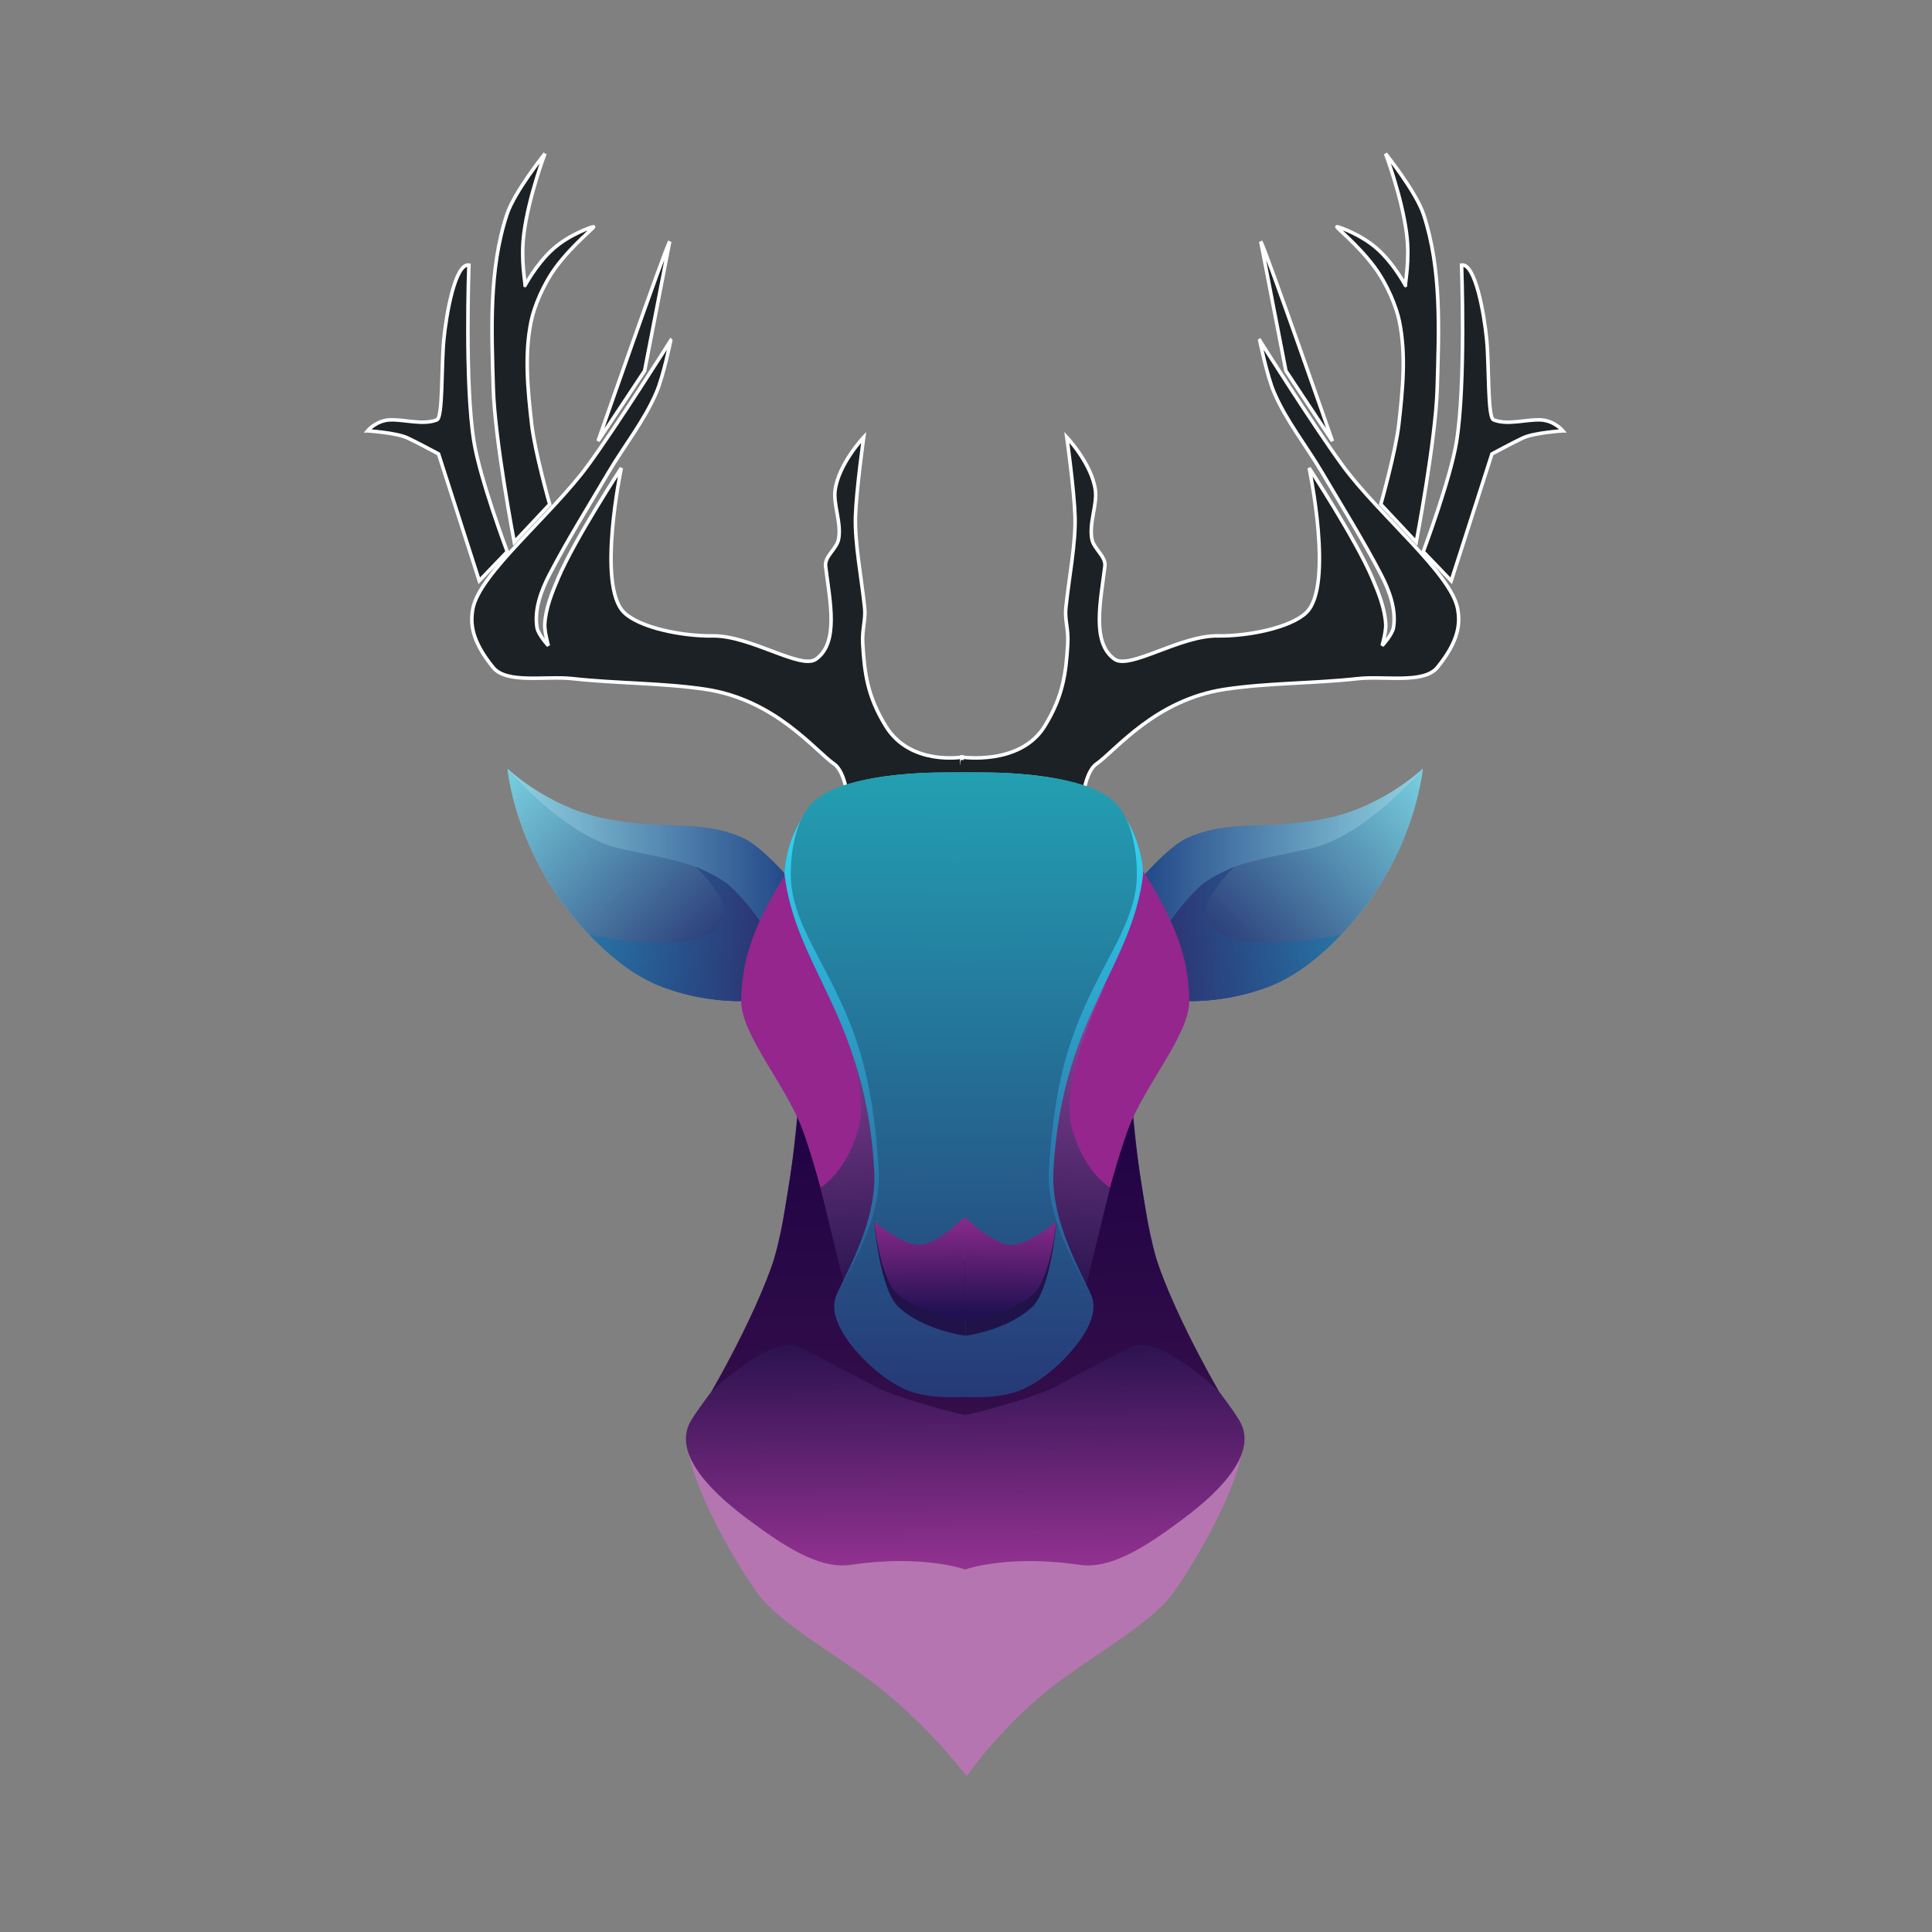 <?xml version="1.0" encoding="UTF-8" standalone="no"?>
<!-- Created with Inkscape (http://www.inkscape.org/) -->

<svg
   width="512"
   height="512"
   viewBox="0 0 135.467 135.467"
   version="1.1"
   id="svg5"
   xml:space="preserve"
   inkscape:version="1.2.2 (b0a8486541, 2022-12-01)"
   sodipodi:docname="anadolu-logo.svg"
   xmlns:inkscape="http://www.inkscape.org/namespaces/inkscape"
   xmlns:sodipodi="http://sodipodi.sourceforge.net/DTD/sodipodi-0.dtd"
   xmlns:xlink="http://www.w3.org/1999/xlink"
   xmlns="http://www.w3.org/2000/svg"
   xmlns:svg="http://www.w3.org/2000/svg"><rect x="0" y="0" width="135.467" height="135.467" fill="#808080" stroke="none"/><sodipodi:namedview
     id="namedview7"
     pagecolor="#ffffff"
     bordercolor="#000000"
     borderopacity="0.25"
     inkscape:showpageshadow="2"
     inkscape:pageopacity="0.0"
     inkscape:pagecheckerboard="0"
     inkscape:deskcolor="#d1d1d1"
     inkscape:document-units="mm"
     showgrid="false"
     inkscape:zoom="1"
     inkscape:cx="385.5"
     inkscape:cy="193"
     inkscape:window-width="1920"
     inkscape:window-height="1011"
     inkscape:window-x="0"
     inkscape:window-y="32"
     inkscape:window-maximized="1"
     inkscape:current-layer="layer1" /><defs
     id="defs2"><linearGradient
       inkscape:collect="always"
       id="linearGradient53056"><stop
         style="stop-color:#1c0045;stop-opacity:1;"
         offset="0"
         id="stop53052" /><stop
         style="stop-color:#330e49;stop-opacity:1;"
         offset="1"
         id="stop53054" /></linearGradient><linearGradient
       inkscape:collect="always"
       id="linearGradient49598"><stop
         style="stop-color:#28114d;stop-opacity:1;"
         offset="0"
         id="stop49594" /><stop
         style="stop-color:#933291;stop-opacity:1;"
         offset="1"
         id="stop49596" /></linearGradient><linearGradient
       inkscape:collect="always"
       id="linearGradient42850"><stop
         style="stop-color:#934a9d;stop-opacity:1;"
         offset="0"
         id="stop42846" /><stop
         style="stop-color:#2b1551;stop-opacity:1;"
         offset="1"
         id="stop42848" /></linearGradient><linearGradient
       inkscape:collect="always"
       id="linearGradient31784"><stop
         style="stop-color:#221152;stop-opacity:1;"
         offset="0"
         id="stop31780" /><stop
         style="stop-color:#8c2a8b;stop-opacity:1;"
         offset="1"
         id="stop31782" /></linearGradient><linearGradient
       inkscape:collect="always"
       id="linearGradient31738"><stop
         style="stop-color:#32e4ff;stop-opacity:1;"
         offset="0"
         id="stop31734" /><stop
         style="stop-color:#263977;stop-opacity:1;"
         offset="1"
         id="stop31736" /></linearGradient><linearGradient
       inkscape:collect="always"
       id="linearGradient30409"><stop
         style="stop-color:#23a0b2;stop-opacity:1;"
         offset="0"
         id="stop30405" /><stop
         style="stop-color:#263977;stop-opacity:1;"
         offset="1"
         id="stop30407" /></linearGradient><linearGradient
       inkscape:collect="always"
       id="linearGradient10071"><stop
         style="stop-color:#2274a6;stop-opacity:0.827;"
         offset="0"
         id="stop10067" /><stop
         style="stop-color:#2d3272;stop-opacity:1;"
         offset="1"
         id="stop10069" /></linearGradient><linearGradient
       inkscape:collect="always"
       id="linearGradient3612"><stop
         style="stop-color:#76d2e1;stop-opacity:0.871;"
         offset="0"
         id="stop3608" /><stop
         style="stop-color:#263371;stop-opacity:1;"
         offset="1"
         id="stop3610" /></linearGradient><linearGradient
       inkscape:collect="always"
       id="linearGradient1465"><stop
         style="stop-color:#92d9e7;stop-opacity:0.941;"
         offset="0"
         id="stop1461" /><stop
         style="stop-color:#224888;stop-opacity:1;"
         offset="1"
         id="stop1463" /></linearGradient><linearGradient
       inkscape:collect="always"
       xlink:href="#linearGradient1465"
       id="linearGradient1467"
       x1="86.657"
       y1="137.294"
       x2="107.514"
       y2="137.294"
       gradientUnits="userSpaceOnUse" /><linearGradient
       inkscape:collect="always"
       xlink:href="#linearGradient3612"
       id="linearGradient3614"
       x1="86.471"
       y1="128.292"
       x2="102.011"
       y2="143.531"
       gradientUnits="userSpaceOnUse" /><linearGradient
       inkscape:collect="always"
       xlink:href="#linearGradient10071"
       id="linearGradient9237"
       gradientUnits="userSpaceOnUse"
       x1="92.899"
       y1="141.018"
       x2="106.186"
       y2="141.804" /><linearGradient
       inkscape:collect="always"
       xlink:href="#linearGradient1465"
       id="linearGradient11334"
       gradientUnits="userSpaceOnUse"
       x1="86.657"
       y1="137.294"
       x2="107.514"
       y2="137.294" /><linearGradient
       inkscape:collect="always"
       xlink:href="#linearGradient3612"
       id="linearGradient11336"
       gradientUnits="userSpaceOnUse"
       x1="86.471"
       y1="128.292"
       x2="102.011"
       y2="143.531" /><linearGradient
       inkscape:collect="always"
       xlink:href="#linearGradient10071"
       id="linearGradient11338"
       gradientUnits="userSpaceOnUse"
       x1="92.899"
       y1="141.018"
       x2="106.186"
       y2="141.804" /><linearGradient
       inkscape:collect="always"
       xlink:href="#linearGradient31738"
       id="linearGradient16707"
       gradientUnits="userSpaceOnUse"
       x1="107.418"
       y1="128.938"
       x2="107.049"
       y2="175.47"
       gradientTransform="matrix(0.866,0,0,1,12.705,0)" /><linearGradient
       inkscape:collect="always"
       xlink:href="#linearGradient30409"
       id="linearGradient31732"
       gradientUnits="userSpaceOnUse"
       gradientTransform="matrix(0.959,0,0,1,4.575,0)"
       x1="107.418"
       y1="128.938"
       x2="107.049"
       y2="175.47" /><linearGradient
       inkscape:collect="always"
       xlink:href="#linearGradient31738"
       id="linearGradient31766"
       gradientUnits="userSpaceOnUse"
       gradientTransform="matrix(0.866,0,0,1,12.705,0)"
       x1="107.418"
       y1="128.938"
       x2="107.049"
       y2="175.47" /><linearGradient
       inkscape:collect="always"
       xlink:href="#linearGradient30409"
       id="linearGradient31768"
       gradientUnits="userSpaceOnUse"
       gradientTransform="matrix(0.959,0,0,1,4.575,0)"
       x1="107.418"
       y1="128.938"
       x2="107.049"
       y2="175.47" /><linearGradient
       inkscape:collect="always"
       xlink:href="#linearGradient31784"
       id="linearGradient41799"
       gradientUnits="userSpaceOnUse"
       x1="107.261"
       y1="170.194"
       x2="107.14"
       y2="162.072"
       gradientTransform="matrix(1,0,0,0.869,0,21.311)" /><linearGradient
       inkscape:collect="always"
       xlink:href="#linearGradient31784"
       id="linearGradient42442"
       gradientUnits="userSpaceOnUse"
       gradientTransform="matrix(1,0,0,0.869,0,21.311)"
       x1="107.261"
       y1="170.194"
       x2="107.14"
       y2="162.072" /><linearGradient
       inkscape:collect="always"
       xlink:href="#linearGradient42850"
       id="linearGradient42852"
       x1="96.633"
       y1="143.889"
       x2="98.219"
       y2="167.386"
       gradientUnits="userSpaceOnUse"
       gradientTransform="matrix(1,0,0,0.966,0.012,5.801)" /><linearGradient
       inkscape:collect="always"
       xlink:href="#linearGradient42850"
       id="linearGradient46661"
       gradientUnits="userSpaceOnUse"
       gradientTransform="matrix(-1,0,0,0.966,214.481,5.801)"
       x1="96.633"
       y1="143.889"
       x2="98.219"
       y2="167.386" /><linearGradient
       inkscape:collect="always"
       xlink:href="#linearGradient49598"
       id="linearGradient49600"
       x1="105.645"
       y1="175.98"
       x2="105.834"
       y2="193.475"
       gradientUnits="userSpaceOnUse" /><linearGradient
       inkscape:collect="always"
       xlink:href="#linearGradient53056"
       id="linearGradient53058"
       x1="105.448"
       y1="155.279"
       x2="105.834"
       y2="181.927"
       gradientUnits="userSpaceOnUse" /><linearGradient
       inkscape:collect="always"
       xlink:href="#linearGradient49598"
       id="linearGradient54106"
       gradientUnits="userSpaceOnUse"
       x1="105.645"
       y1="175.98"
       x2="105.834"
       y2="193.475" /><linearGradient
       inkscape:collect="always"
       xlink:href="#linearGradient49598"
       id="linearGradient54108"
       gradientUnits="userSpaceOnUse"
       x1="105.645"
       y1="175.98"
       x2="105.834"
       y2="193.475" /><linearGradient
       inkscape:collect="always"
       xlink:href="#linearGradient53056"
       id="linearGradient54110"
       gradientUnits="userSpaceOnUse"
       x1="105.448"
       y1="155.279"
       x2="105.834"
       y2="181.927" /><linearGradient
       inkscape:collect="always"
       xlink:href="#linearGradient53056"
       id="linearGradient54112"
       gradientUnits="userSpaceOnUse"
       x1="105.448"
       y1="155.279"
       x2="105.834"
       y2="181.927" /></defs><g
     inkscape:label="Layer 1"
     inkscape:groupmode="layer"
     id="layer1"><g
       id="g16667"
       transform="matrix(0.937,0,0,0.937,-45.608,-66.6)"><g
         id="g11320"><g
           id="g9220"><g
             id="g9213"><path
               style="fill:url(#linearGradient1467);fill-opacity:1;stroke-width:0.265"
               d="m 86.657,128.598 c 0,0 2.891,2.78 7.067,3.686 4.463,0.968 7.344,0.034 10.587,1.513 1.285,0.586 3.204,2.775 3.204,2.775 l -3.25,9.41 c 0,0 -5.169,0.291 -9.159,-2.836 -7.725,-6.053 -8.449,-14.549 -8.449,-14.549 z"
               id="path1336"
               sodipodi:nodetypes="csaccsc" /></g><path
             style="fill:url(#linearGradient3614);fill-opacity:1;stroke-width:0.265"
             d="m 86.657,128.598 c 0,0 4.279,5.084 8.455,5.99 4.463,0.968 5.571,1.021 7.86,2.554 1.351,0.905 3.16,3.717 3.16,3.717 l -1.867,5.124 c 0,0 -5.169,0.291 -9.159,-2.836 -7.725,-6.053 -8.449,-14.549 -8.449,-14.549 z"
             id="path9215"
             sodipodi:nodetypes="csaccsc" /></g><path
           style="fill:url(#linearGradient9237);fill-opacity:1;stroke-width:0.265"
           d="m 102.824,139.93 c 0.707,-1.326 -2.086,-3.997 -2.086,-3.997 0,0 1.644,0.701 2.327,1.259 1.234,1.008 3.066,3.666 3.066,3.666 l -1.867,5.124 c 0,0 -2.788,0.131 -5.99,-1.024 -2.936,-1.059 -5.483,-3.926 -5.483,-3.926 0,0 8.449,1.866 10.033,-1.103 z"
           id="path1436"
           sodipodi:nodetypes="acaccsca" /></g><g
         id="g11332"
         transform="matrix(-1,0,0,1,241.796,0)"><g
           id="g11328"><g
             id="g11324"><path
               style="fill:url(#linearGradient11334);fill-opacity:1;stroke-width:0.265"
               d="m 86.657,128.598 c 0,0 2.891,2.78 7.067,3.686 4.463,0.968 7.344,0.034 10.587,1.513 1.285,0.586 3.204,2.775 3.204,2.775 l -3.25,9.41 c 0,0 -5.169,0.291 -9.159,-2.836 -7.725,-6.053 -8.449,-14.549 -8.449,-14.549 z"
               id="path11322"
               sodipodi:nodetypes="csaccsc" /></g><path
             style="fill:url(#linearGradient11336);fill-opacity:1;stroke-width:0.265"
             d="m 86.657,128.598 c 0,0 4.279,5.084 8.455,5.99 4.463,0.968 5.571,1.021 7.86,2.554 1.351,0.905 3.16,3.717 3.16,3.717 l -1.867,5.124 c 0,0 -5.169,0.291 -9.159,-2.836 -7.725,-6.053 -8.449,-14.549 -8.449,-14.549 z"
             id="path11326"
             sodipodi:nodetypes="csaccsc" /></g><path
           style="fill:url(#linearGradient11338);fill-opacity:1;stroke-width:0.265"
           d="m 102.824,139.93 c 0.707,-1.326 -2.086,-3.997 -2.086,-3.997 0,0 1.644,0.701 2.327,1.259 1.234,1.008 3.066,3.666 3.066,3.666 l -1.867,5.124 c 0,0 -2.788,0.131 -5.99,-1.024 -2.936,-1.059 -5.483,-3.926 -5.483,-3.926 0,0 8.449,1.866 10.033,-1.103 z"
           id="path11330"
           sodipodi:nodetypes="acaccsca" /></g></g><g
       id="g54104"
       transform="matrix(0.937,0,0,0.937,-31.486,-71.237)"><g
         id="g49588"><path
           style="fill:#b575b1;fill-opacity:1;stroke-width:0.265"
           d="m 93.401,158.006 c -0.611,7.009 -1.376,12.023 -3.659,17.544 -1.032,2.497 -3.402,5.053 -4.431,6.786 -1.333,2.244 2.274,9.009 4.855,12.755 1.757,2.55 6.613,5.033 9.704,7.596 3.73,3.092 6.07,6.27 6.07,6.27 l 3.143,-46.43 c 0,0 -15.319,-8.682 -15.682,-4.52 z"
           id="path46684"
           sodipodi:nodetypes="sasssccss" /><path
           style="fill:#b575b1;fill-opacity:1;stroke-width:0.265"
           d="m 118.266,158.006 c 0.611,7.009 1.377,12.023 3.659,17.544 1.032,2.497 3.402,5.053 4.431,6.786 1.333,2.244 -2.274,9.009 -4.855,12.755 -1.757,2.55 -6.613,5.033 -9.704,7.596 -3.73,3.092 -5.857,6.27 -5.857,6.27 l -0.107,-46.367 c 0,0 12.07,-8.745 12.432,-4.584 z"
           id="path48428"
           sodipodi:nodetypes="sasssccs" /></g><g
         id="g49584"
         style="fill:url(#linearGradient49600);fill-opacity:1"><path
           style="fill:url(#linearGradient54106);fill-opacity:1;stroke-width:0.265"
           d="m 93.401,158.006 c -0.611,7.009 -1.376,12.023 -3.659,17.544 -1.032,2.497 -3.402,5.053 -4.431,6.786 -1.333,2.244 1.042,4.993 4.232,7.362 2.397,1.781 5.23,3.794 7.707,3.43 5.454,-0.801 8.583,0.347 8.583,0.347 l 3.25,-30.949 c 0,0 -15.319,-8.682 -15.682,-4.52 z"
           id="path47723"
           sodipodi:nodetypes="sasssccss" /><path
           style="fill:url(#linearGradient54108);fill-opacity:1;stroke-width:0.265"
           d="m 118.266,158.006 c 0.611,7.009 1.377,12.023 3.659,17.544 1.032,2.497 3.402,5.053 4.431,6.786 1.333,2.244 -1.042,4.993 -4.232,7.362 -2.397,1.781 -5.23,3.794 -7.707,3.43 -5.454,-0.801 -8.583,0.347 -8.583,0.347 v -30.885 c 0,0 12.07,-8.745 12.432,-4.584 z"
           id="path48430"
           sodipodi:nodetypes="sasssccss" /></g><g
         id="g49592"
         style="fill:url(#linearGradient53058);fill-opacity:1"><path
           style="fill:url(#linearGradient54110);fill-opacity:1;stroke-width:0.265"
           d="m 93.401,158.006 c 0,2.418 -0.774,6.653 -1.305,10.007 -0.685,4.324 -5.259,12.149 -5.259,12.149 0,0 4.585,-4.435 6.613,-3.341 0.724,0.391 3.522,1.813 6.042,3.173 2.807,1.141 6.343,1.933 6.343,1.933 l 3.25,-19.4 c 0,0 -15.319,-8.682 -15.682,-4.52 z"
           id="path47169"
           sodipodi:nodetypes="sscscccss" /><path
           style="fill:url(#linearGradient54112);fill-opacity:1;stroke-width:0.265"
           d="m 118.266,158.006 c 0,2.418 0.774,6.653 1.305,10.007 0.685,4.324 5.259,12.149 5.259,12.149 0,0 -4.585,-4.435 -6.613,-3.341 -0.724,0.391 -3.522,1.813 -6.042,3.173 -2.807,1.141 -6.343,1.933 -6.343,1.933 l -2.059,-20.384 c 0,0 14.129,-7.698 14.491,-3.537 z"
           id="path48432"
           sodipodi:nodetypes="sscscccss" /></g></g><g
       id="g16689"
       transform="matrix(0.937,0,0,0.937,-32.192,-67.096)"
       style="stroke:#ffffff;stroke-opacity:1"><g
         id="g16631"
         transform="translate(-13.604)"
         style="stroke:#ffffff;stroke-opacity:1"><path
           style="fill:#1c2125;fill-opacity:1;stroke:#ffffff;stroke-width:0.265;stroke-opacity:1"
           d="m 75.464,103.847 c 0,0 0.634,-0.763 1.652,-0.819 1.045,-0.057 2.495,0.42 3.54,-0.003 0.454,-0.184 0.324,-4.004 0.516,-6.004 0.186,-1.942 0.858,-5.738 1.879,-5.58 0,0 -0.33,8.872 0.378,13.225 0.46,2.827 2.489,8.223 2.489,8.223 l -2.093,2.18 -3.048,-9.495 c 0,0 -1.632,-0.878 -2.325,-1.199 -0.849,-0.393 -2.987,-0.528 -2.987,-0.528 z"
           id="path11394"
           sodipodi:nodetypes="cssssacccsc" /><path
           style="fill:#1c2125;fill-opacity:1;stroke:#ffffff;stroke-width:0.265;stroke-opacity:1"
           d="m 88.743,83.097 c 0,0 -2.288,2.856 -2.849,4.557 -1.363,4.135 -1.145,8.669 -1.02,13.021 0.111,3.866 1.569,11.496 1.569,11.496 l 2.651,-2.825 c 0,0 -1.114,-3.937 -1.344,-5.961 -0.293,-2.575 -0.567,-5.237 -0.036,-7.774 0.207,-0.989 0.86,-2.693 1.889,-4.065 1.268,-1.689 2.922,-2.97 2.766,-2.97 -0.134,0 -1.816,0.583 -3.018,1.66 -1.323,1.186 -2.168,2.872 -2.103,2.732 0.053,-0.114 -0.351,-1.853 -0.079,-3.915 0.369,-2.799 1.575,-5.958 1.575,-5.958 z"
           id="path12487"
           sodipodi:nodetypes="caaccassssssc" /><path
           style="fill:#1c2125;fill-opacity:1;stroke:#ffffff;stroke-width:0.265;stroke-opacity:1"
           d="m 98.075,89.684 c -0.311,0.459 -5.361,14.931 -5.361,14.931 l 3.483,-5.256 z"
           id="path13515"
           sodipodi:nodetypes="cccc" /><path
           style="fill:#1c2125;fill-opacity:1;stroke:#ffffff;stroke-width:0.265;stroke-opacity:1"
           d="m 98.15,97.083 c 0,0 -3.985,6.329 -6.188,9.346 -2.706,3.706 -8.139,8.096 -8.618,10.736 -0.191,1.051 -0.139,2.349 1.521,4.39 1.012,1.244 3.951,0.617 5.938,0.836 3.309,0.365 6.764,0.317 9.954,0.797 5.23,0.786 8.163,4.569 9.629,5.595 0.826,0.578 1.028,2.635 1.028,2.635 l 8.591,-1.473 -0.063,-1.681 c 0,0 -3.856,0.655 -5.688,-2.306 -1.399,-2.262 -1.6,-4.002 -1.732,-6.156 -0.07,-1.136 0.236,-1.786 0.141,-2.705 -0.233,-2.262 -0.748,-4.825 -0.687,-6.827 0.061,-1.991 0.616,-5.944 0.616,-5.944 0,0 -1.87,1.983 -2.138,3.957 -0.149,1.094 0.488,2.464 0.259,3.669 -0.14,0.737 -1.063,1.285 -0.972,2.03 0.319,2.617 1.026,5.739 -0.734,6.96 -1.136,0.788 -4.915,-1.793 -7.712,-1.75 -2.263,0.034 -5.485,-0.611 -6.646,-1.763 -2.046,-2.031 -0.195,-10.8 -0.195,-10.8 0,0 -3.472,5.307 -4.71,8.208 -0.474,1.11 -0.948,2.269 -1.02,3.474 -0.033,0.544 0.27,1.613 0.27,1.613 0,0 -0.759,-0.821 -0.846,-1.342 -0.226,-1.349 0.305,-2.783 0.937,-3.996 1.32,-2.536 2.911,-5.084 4.397,-7.608 1.185,-2.013 2.682,-3.864 3.601,-6.012 0.528,-1.234 1.069,-3.881 1.069,-3.881 z"
           id="path13517"
           sodipodi:nodetypes="cassasscccsssscsasssscaacasaac" /></g><g
         id="g16641"
         transform="matrix(-1,0,0,1,226.779,0)"
         style="stroke:#ffffff;stroke-opacity:1"><path
           style="fill:#1c2125;fill-opacity:1;stroke:#ffffff;stroke-width:0.265;stroke-opacity:1"
           d="m 75.464,103.847 c 0,0 0.634,-0.763 1.652,-0.819 1.045,-0.057 2.495,0.42 3.54,-0.003 0.454,-0.184 0.324,-4.004 0.516,-6.004 0.186,-1.942 0.858,-5.738 1.879,-5.58 0,0 -0.33,8.872 0.378,13.225 0.46,2.827 2.489,8.223 2.489,8.223 l -2.093,2.18 -3.048,-9.495 c 0,0 -1.632,-0.878 -2.325,-1.199 -0.849,-0.393 -2.987,-0.528 -2.987,-0.528 z"
           id="path16633"
           sodipodi:nodetypes="cssssacccsc" /><path
           style="fill:#1c2125;fill-opacity:1;stroke:#ffffff;stroke-width:0.265;stroke-opacity:1"
           d="m 88.743,83.097 c 0,0 -2.288,2.856 -2.849,4.557 -1.363,4.135 -1.145,8.669 -1.02,13.021 0.111,3.866 1.569,11.496 1.569,11.496 l 2.651,-2.825 c 0,0 -1.114,-3.937 -1.344,-5.961 -0.293,-2.575 -0.567,-5.237 -0.036,-7.774 0.207,-0.989 0.86,-2.693 1.889,-4.065 1.268,-1.689 2.922,-2.97 2.766,-2.97 -0.134,0 -1.816,0.583 -3.018,1.66 -1.323,1.186 -2.168,2.872 -2.103,2.732 0.053,-0.114 -0.351,-1.853 -0.079,-3.915 0.369,-2.799 1.575,-5.958 1.575,-5.958 z"
           id="path16635"
           sodipodi:nodetypes="caaccassssssc" /><path
           style="fill:#1c2125;fill-opacity:1;stroke:#ffffff;stroke-width:0.265;stroke-opacity:1"
           d="m 98.075,89.684 c -0.311,0.459 -5.361,14.931 -5.361,14.931 l 3.483,-5.256 z"
           id="path16637"
           sodipodi:nodetypes="cccc" /><path
           style="fill:#1c2125;fill-opacity:1;stroke:#ffffff;stroke-width:0.265;stroke-opacity:1"
           d="m 98.15,97.083 c 0,0 -3.985,6.329 -6.188,9.346 -2.706,3.706 -8.139,8.096 -8.618,10.736 -0.191,1.051 -0.139,2.349 1.521,4.39 1.012,1.244 3.951,0.617 5.938,0.836 3.309,0.365 6.764,0.317 9.954,0.797 5.23,0.786 8.163,4.569 9.629,5.595 0.826,0.578 1.028,2.635 1.028,2.635 l 9.03,-1.358 -0.002,-1.797 c 0,0 -4.357,0.655 -6.188,-2.306 -1.399,-2.262 -1.6,-4.002 -1.732,-6.156 -0.07,-1.136 0.236,-1.786 0.141,-2.705 -0.233,-2.262 -0.748,-4.825 -0.687,-6.827 0.061,-1.991 0.616,-5.944 0.616,-5.944 0,0 -1.87,1.983 -2.138,3.957 -0.149,1.094 0.488,2.464 0.259,3.669 -0.14,0.737 -1.063,1.285 -0.972,2.03 0.319,2.617 1.026,5.739 -0.734,6.96 -1.136,0.788 -4.915,-1.793 -7.712,-1.75 -2.263,0.034 -5.485,-0.611 -6.646,-1.763 -2.046,-2.031 -0.195,-10.8 -0.195,-10.8 0,0 -3.472,5.307 -4.71,8.208 -0.474,1.11 -0.948,2.269 -1.02,3.474 -0.033,0.544 0.27,1.613 0.27,1.613 0,0 -0.759,-0.821 -0.846,-1.342 -0.226,-1.349 0.305,-2.783 0.937,-3.996 1.32,-2.536 2.911,-5.084 4.397,-7.608 1.185,-2.013 2.682,-3.864 3.601,-6.012 0.528,-1.234 1.069,-3.881 1.069,-3.881 z"
           id="path16639"
           sodipodi:nodetypes="cassasscccsssscsasssscaacasaacc" /></g></g><path
       style="fill:#1c2125;fill-opacity:1;stroke:none;stroke-width:0.269;stroke-opacity:1"
       d="m 67.368,53.293 c 0.011,0 0.256,-0.003 0.256,-0.003 l 0.165,0.956 -0.579,8.2e-4 z"
       id="path54921" /><g
       id="g46682"
       transform="matrix(0.937,0,0,0.937,-32.809,-66.6)"><g
         id="g42788"><path
           style="fill:#95268e;fill-opacity:1;stroke-width:0.265"
           d="m 93.733,136.573 c -2.047,3.32 -3.223,6.008 -3.25,9.41 -0.02,2.517 3.357,6.3 4.589,9.639 1.508,4.089 3.393,12.627 3.393,12.627 l 8.74,1.618 -0.341,-39.067 c 0,0 -10.278,1.144 -13.132,5.772 z"
           id="path42506"
           sodipodi:nodetypes="ssacccss" /><path
           style="fill:#95268e;fill-opacity:1;stroke-width:0.265"
           d="m 120.759,136.573 c 2.047,3.32 3.223,6.008 3.25,9.41 0.02,2.517 -3.357,6.3 -4.589,9.639 -1.508,4.089 -3.393,12.627 -3.393,12.627 l -8.821,1.618 -0.341,-39.067 c 0,0 11.04,1.144 13.894,5.772 z"
           id="path42784"
           sodipodi:nodetypes="ssacccss" /></g><path
         style="fill:url(#linearGradient42852);fill-opacity:1;stroke-width:0.26"
         d="m 96.691,144.649 c 0,0 3.488,7.089 2.621,10.637 -0.847,3.466 -2.901,4.662 -2.901,4.662 l 2.097,8.598 5.314,-10.965 z"
         id="path42844"
         sodipodi:nodetypes="cscccc" /><path
         style="fill:url(#linearGradient46661);fill-opacity:1;stroke-width:0.26"
         d="m 117.802,144.649 c 0,0 -3.488,7.089 -2.621,10.637 0.847,3.466 2.901,4.662 2.901,4.662 l -2.097,8.598 -5.314,-10.965 z"
         id="path46659"
         sodipodi:nodetypes="cscccc" /><g
         id="g31776"
         transform="matrix(1.018,0,0,1.011,-1.957,-1.684)"><g
           id="g31758"><path
             style="fill:url(#linearGradient16707);fill-opacity:1;stroke-width:0.246"
             d="m 96.268,131.285 c 2.7,-2.397 9.953,-2.12 9.953,-2.12 l -0.089,46.119 c 0,0 -2.294,0.188 -4.054,-0.88 -2.52,-1.53 -5.15,-4.776 -4.177,-6.791 1.307,-2.708 2.863,-5.764 2.68,-9.046 -0.635,-11.407 -5.791,-14.912 -6.598,-21.929 0.094,-1.966 1.014,-4.175 2.286,-5.354 z"
             id="path16691"
             sodipodi:nodetypes="cccssscc" /><path
             style="fill:url(#linearGradient31732);fill-opacity:1;stroke-width:0.259"
             d="m 96.212,131.232 c 2.808,-2.566 11.971,-2.067 11.971,-2.067 l -0.099,46.119 c 0,0 -3.487,0.482 -5.436,-0.587 -2.792,-1.53 -5.868,-4.929 -4.79,-6.943 1.449,-2.708 3.255,-5.949 3.052,-9.231 -0.462,-7.499 -1.892,-10.744 -3.892,-14.655 -1.042,-2.039 -2.498,-4.464 -2.566,-6.925 -0.056,-1.991 0.41,-4.581 1.76,-5.711 z"
             id="path31730"
             sodipodi:nodetypes="cccssssac" /></g><g
           id="g31764"
           transform="matrix(-1,0,0,1,214.336,0)"><path
             style="fill:url(#linearGradient31766);fill-opacity:1;stroke-width:0.246"
             d="m 96.268,131.285 c 2.7,-2.397 9.953,-2.12 9.953,-2.12 l -0.089,46.119 c 0,0 -2.294,0.188 -4.054,-0.88 -2.52,-1.53 -5.15,-4.776 -4.177,-6.791 1.307,-2.708 2.863,-5.764 2.68,-9.046 -0.635,-11.407 -5.791,-14.912 -6.598,-21.929 0.094,-1.966 1.014,-4.175 2.286,-5.354 z"
             id="path31760"
             sodipodi:nodetypes="cccssscc" /><path
             style="fill:url(#linearGradient31768);fill-opacity:1;stroke-width:0.259"
             d="m 96.212,131.232 c 2.808,-2.566 11.971,-2.067 11.971,-2.067 l -0.099,46.119 c 0,0 -3.487,0.482 -5.436,-0.587 -2.792,-1.53 -5.868,-4.929 -4.79,-6.943 1.449,-2.708 3.255,-5.949 3.052,-9.231 -0.462,-7.499 -1.892,-10.744 -3.892,-14.655 -1.042,-2.039 -2.498,-4.464 -2.566,-6.925 -0.056,-1.991 0.41,-4.581 1.76,-5.711 z"
             id="path31762"
             sodipodi:nodetypes="cccssssac" /></g></g><g
         id="g42450"
         transform="matrix(1.167,0,0,1,-17.872,0)"><g
           id="g42424"><path
             style="fill:#20134a;fill-opacity:1;stroke-width:0.265"
             d="m 101.386,162.552 c 2.381,2.071 2.34,4.594 5.821,2.867 l 0.024,5.616 c 0,0 -2.7,-0.4 -4.295,-2.15 -1.213,-1.331 -1.55,-6.333 -1.55,-6.333 z"
             id="path35514"
             sodipodi:nodetypes="cccscc" /><path
             style="fill:url(#linearGradient41799);fill-opacity:1;stroke-width:0.247"
             d="m 101.386,162.499 c 0,0 1.782,1.783 2.909,1.732 1.185,-0.053 2.883,-2.086 2.883,-2.086 l 0.029,7.721 c 0,0 -2.676,-0.347 -4.271,-1.867 -1.213,-1.156 -1.55,-5.5 -1.55,-5.5 z"
             id="path41797"
             sodipodi:nodetypes="caccscc" /></g><g
           id="g42440"
           transform="matrix(-1,0,0,1,214.438,0)"><path
             style="fill:#20134a;fill-opacity:1;stroke-width:0.265"
             d="m 101.386,162.552 c 2.381,2.071 2.34,4.594 5.821,2.867 l -2.6e-4,5.616 c 0,0 -2.676,-0.4 -4.27,-2.15 -1.213,-1.331 -1.55,-6.333 -1.55,-6.333 z"
             id="path42436"
             sodipodi:nodetypes="cccscc" /><path
             style="fill:url(#linearGradient42442);fill-opacity:1;stroke-width:0.247"
             d="m 101.386,162.499 c 0,0 1.781,1.775 2.909,1.732 1.208,-0.046 2.965,-2.086 2.965,-2.086 l -0.029,7.721 c 0,0 -2.7,-0.347 -4.294,-1.867 -1.213,-1.156 -1.55,-5.5 -1.55,-5.5 z"
             id="path42438"
             sodipodi:nodetypes="caccscc" /></g></g></g></g></svg>
